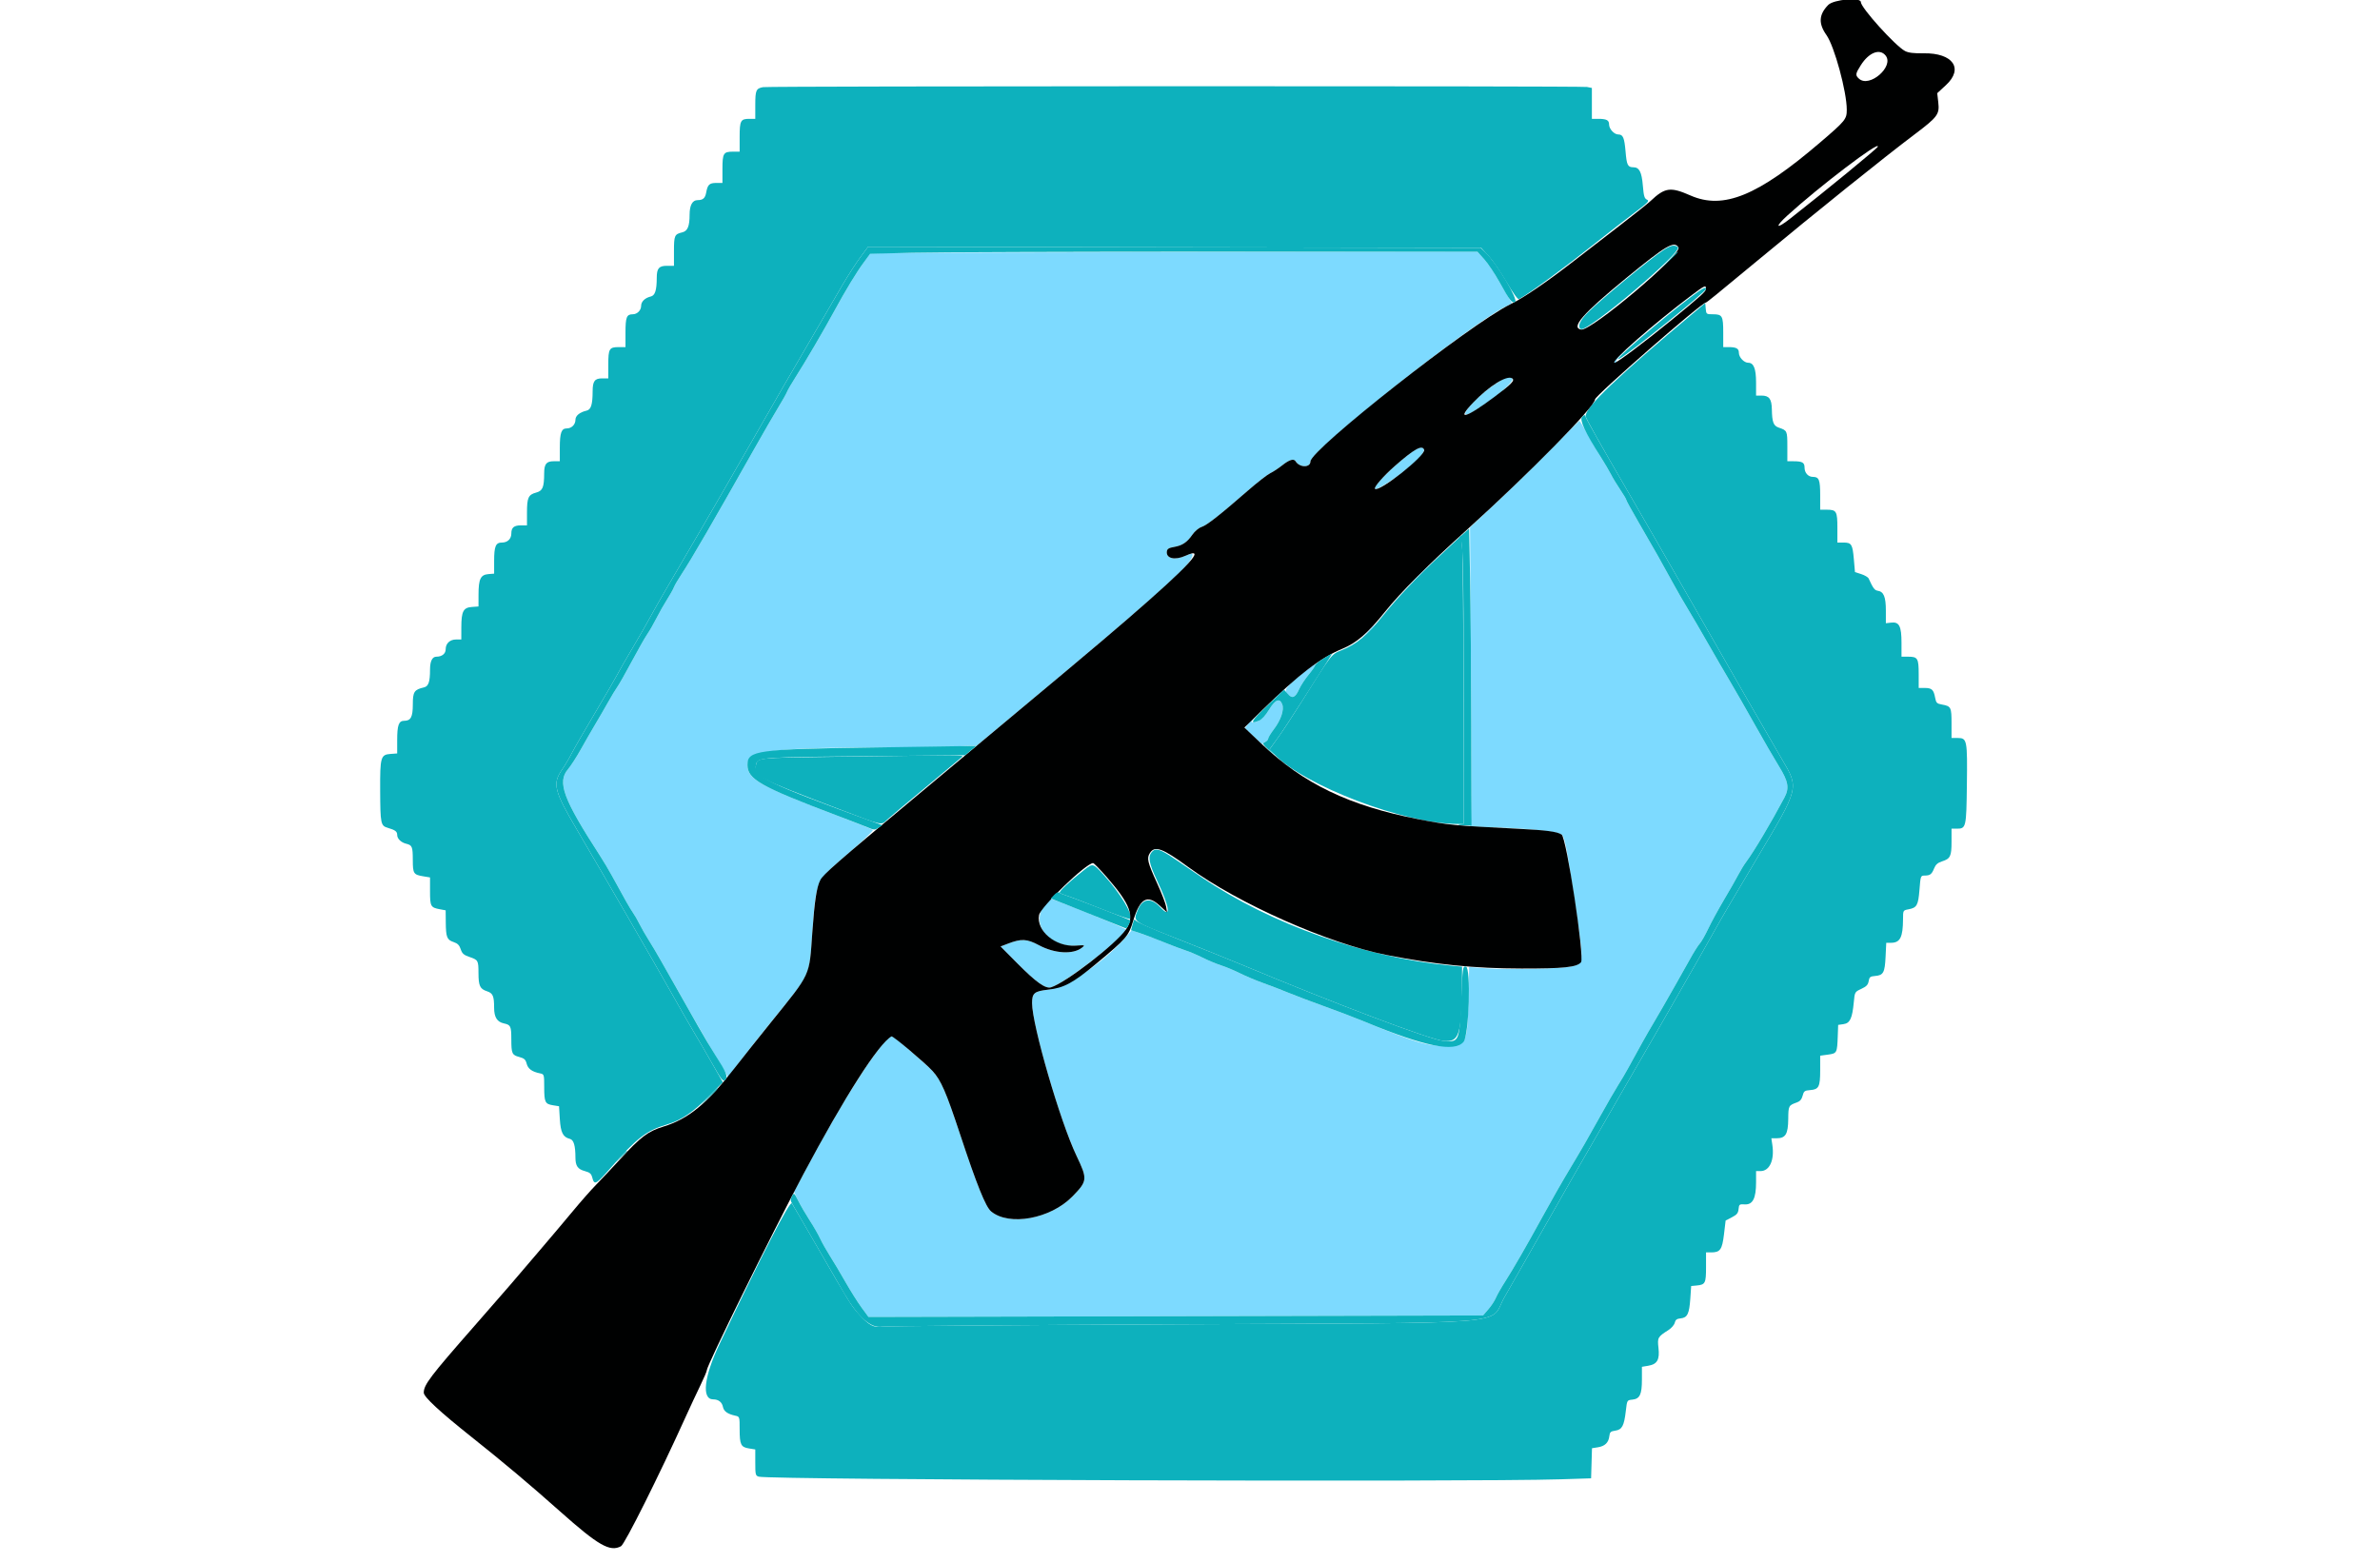<svg id="svg" version="1.1" xmlns="http://www.w3.org/2000/svg" xmlns:xlink="http://www.w3.org/1999/xlink" width="400" height="262.667" viewBox="0, 0, 400,262.667"><g id="svgg"><path id="path0" d="M128.252 14.647 C 127.071 14.864,126.938 15.167,126.938 17.641 L 126.938 19.974 125.940 19.974 C 124.470 19.974,124.310 20.276,124.310 23.049 L 124.310 25.493 123.180 25.493 C 121.582 25.493,121.419 25.764,121.419 28.436 L 121.419 30.749 120.400 30.749 C 119.227 30.749,118.927 31.032,118.687 32.366 C 118.516 33.313,118.143 33.640,117.233 33.640 C 116.373 33.640,115.900 34.504,115.900 36.075 C 115.900 38.036,115.566 38.840,114.661 39.056 C 113.367 39.366,113.272 39.582,113.272 42.214 L 113.272 44.678 112.099 44.678 C 110.741 44.678,110.383 45.098,110.378 46.698 C 110.372 48.815,110.096 49.668,109.361 49.842 C 108.400 50.070,107.753 50.697,107.753 51.402 C 107.753 52.163,107.096 52.825,106.341 52.825 C 105.316 52.825,105.125 53.308,105.125 55.900 L 105.125 58.344 103.995 58.344 C 102.396 58.344,102.234 58.616,102.234 61.288 L 102.234 63.601 101.192 63.601 C 99.953 63.601,99.607 64.068,99.603 65.751 C 99.597 68.003,99.334 68.850,98.585 69.023 C 97.432 69.290,96.715 69.876,96.715 70.552 C 96.715 71.360,96.066 72.011,95.260 72.011 C 94.348 72.011,94.087 72.737,94.087 75.278 L 94.087 77.530 93.045 77.530 C 91.829 77.530,91.460 77.999,91.456 79.549 C 91.449 81.917,91.208 82.499,90.115 82.794 C 88.791 83.150,88.568 83.640,88.568 86.185 L 88.568 88.305 87.569 88.305 C 86.387 88.305,85.940 88.675,85.940 89.653 C 85.940 90.582,85.309 91.196,84.353 91.196 C 83.307 91.196,83.049 91.814,83.049 94.316 L 83.049 96.420 82.069 96.502 C 80.773 96.610,80.429 97.324,80.424 99.919 L 80.420 101.941 79.310 102.022 C 77.866 102.127,77.539 102.760,77.533 105.453 L 77.530 107.490 76.650 107.490 C 75.609 107.490,74.901 108.159,74.901 109.144 C 74.901 109.880,74.273 110.381,73.351 110.381 C 72.645 110.381,72.273 111.135,72.273 112.565 C 72.273 114.618,72.018 115.364,71.254 115.541 C 69.618 115.919,69.382 116.276,69.382 118.384 C 69.382 120.520,69.048 121.156,67.927 121.156 C 67.016 121.156,66.754 121.883,66.754 124.409 L 66.754 126.645 65.643 126.726 C 63.981 126.847,63.867 127.245,63.893 132.852 C 63.920 138.504,63.980 138.797,65.188 139.154 C 66.433 139.521,66.754 139.764,66.754 140.338 C 66.754 140.980,67.403 141.612,68.284 141.827 C 69.275 142.070,69.374 142.319,69.378 144.580 C 69.383 146.842,69.504 147.027,71.156 147.300 L 72.273 147.484 72.273 149.794 C 72.273 152.354,72.376 152.543,73.916 152.831 L 74.901 153.015 74.920 155.023 C 74.943 157.537,75.116 157.975,76.236 158.349 C 76.912 158.575,77.208 158.873,77.429 159.548 C 77.667 160.278,77.939 160.521,78.874 160.841 C 80.365 161.351,80.412 161.433,80.416 163.552 C 80.421 165.706,80.663 166.226,81.836 166.613 C 82.842 166.945,83.040 167.399,83.045 169.390 C 83.049 170.985,83.543 171.773,84.692 172.023 C 85.831 172.270,85.931 172.484,85.936 174.683 C 85.941 177.099,86.047 177.336,87.275 177.667 C 88.108 177.891,88.334 178.095,88.513 178.786 C 88.737 179.651,89.409 180.143,90.736 180.414 C 91.453 180.561,91.459 180.578,91.463 182.725 C 91.467 185.280,91.606 185.567,92.942 185.783 L 93.955 185.946 94.087 188.085 C 94.227 190.373,94.615 191.139,95.779 191.431 C 96.422 191.592,96.706 192.548,96.712 194.564 C 96.716 195.978,97.094 196.524,98.291 196.846 C 99.142 197.075,99.372 197.278,99.547 197.954 C 99.886 199.264,100.160 199.119,102.598 196.340 C 107.079 191.233,108.610 190.053,112.121 189.002 C 114.522 188.283,116.535 186.918,119.285 184.141 L 121.488 181.917 119.564 178.541 C 118.505 176.684,117.196 174.435,116.655 173.544 C 116.113 172.653,114.349 169.578,112.733 166.711 C 109.866 161.624,101.470 147.115,97.057 139.621 C 93.117 132.931,92.818 131.756,94.452 129.382 C 94.942 128.669,95.663 127.454,96.055 126.682 C 96.446 125.909,98.218 122.837,99.993 119.855 C 101.767 116.872,103.476 113.928,103.790 113.313 C 104.104 112.697,105.221 110.751,106.272 108.988 C 107.323 107.224,108.757 104.717,109.458 103.417 C 110.159 102.116,112.649 97.799,114.990 93.824 C 118.514 87.840,123.460 79.275,131.684 64.915 C 132.726 63.094,137.802 54.378,141.632 47.832 C 142.520 46.314,143.842 44.264,144.569 43.276 L 145.891 41.479 197.416 41.568 L 248.940 41.656 250.160 42.986 C 250.831 43.718,252.193 45.697,253.186 47.384 C 254.289 49.256,255.108 50.386,255.289 50.283 C 257.290 49.147,262.936 44.998,268.463 40.602 C 270.486 38.992,273.309 36.802,274.735 35.734 C 276.995 34.042,277.261 33.763,276.807 33.561 C 276.375 33.368,276.257 32.968,276.109 31.193 C 275.919 28.918,275.512 28.124,274.532 28.117 C 273.570 28.110,273.402 27.777,273.206 25.493 C 273.004 23.132,272.779 22.602,271.978 22.602 C 271.288 22.602,270.434 21.672,270.434 20.922 C 270.434 20.192,270.005 19.974,268.572 19.974 L 267.543 19.974 267.543 17.378 L 267.543 14.783 266.721 14.619 C 265.791 14.433,129.267 14.460,128.252 14.647 M279.618 42.003 C 277.574 43.299,269.032 50.351,266.820 52.569 C 265.507 53.885,265.072 54.932,265.682 55.309 C 266.711 55.945,282.990 42.199,281.997 41.534 C 281.369 41.112,280.865 41.212,279.618 42.003 M284.431 49.737 C 279.401 53.482,270.322 61.304,272.185 60.288 C 273.924 59.340,286.728 49.026,286.728 48.573 C 286.728 48.141,286.249 48.384,284.431 49.737 M284.625 52.601 C 271.798 63.335,266.491 68.409,266.491 69.940 C 266.491 70.269,268.755 74.303,273.846 83.049 C 275.824 86.445,280.553 94.665,284.355 101.314 C 292.054 114.778,297.373 124.024,299.486 127.615 C 302.382 132.537,302.445 132.288,295.248 144.344 C 292.140 149.549,289.107 154.710,288.506 155.813 C 287.548 157.572,284.475 162.958,278.816 172.799 C 277.902 174.389,274.857 179.652,272.051 184.494 C 269.245 189.336,265.801 195.309,264.398 197.766 C 260.770 204.120,254.834 214.545,252.811 218.115 C 250.150 222.812,256.133 222.324,197.827 222.595 C 171.119 222.719,148.807 222.898,148.245 222.993 C 146.896 223.221,145.994 222.737,144.369 220.913 C 143.023 219.403,142.900 219.203,137.052 209.067 C 135.051 205.598,133.265 202.537,133.083 202.264 C 132.750 201.766,127.990 211.026,120.925 225.917 C 118.314 231.420,117.883 235.217,119.869 235.217 C 120.742 235.217,121.340 235.676,121.499 236.468 C 121.650 237.227,122.280 237.677,123.587 237.961 C 124.303 238.116,124.310 238.139,124.310 240.233 C 124.310 242.828,124.513 243.245,125.877 243.463 L 126.938 243.633 126.938 245.833 C 126.938 247.888,126.977 248.045,127.530 248.209 C 129.361 248.753,246.880 249.138,262.286 248.651 L 267.411 248.489 267.486 245.959 L 267.561 243.428 268.559 243.269 C 269.740 243.080,270.357 242.476,270.477 241.393 C 270.553 240.717,270.695 240.586,271.476 240.473 C 272.612 240.309,272.959 239.665,273.244 237.188 C 273.455 235.357,273.460 235.348,274.307 235.266 C 275.598 235.141,275.953 234.416,275.953 231.896 L 275.953 229.744 277.014 229.565 C 278.530 229.309,278.961 228.554,278.734 226.551 C 278.540 224.835,278.610 224.710,280.409 223.567 C 280.909 223.250,281.387 222.696,281.471 222.336 C 281.589 221.832,281.818 221.663,282.467 221.600 C 283.593 221.490,283.911 220.836,284.087 218.265 L 284.231 216.163 285.150 216.076 C 286.610 215.937,286.728 215.705,286.728 212.977 L 286.728 210.512 287.598 210.512 C 289.108 210.512,289.439 210.043,289.746 207.467 L 290.021 205.156 291.069 204.614 C 291.915 204.176,292.131 203.911,292.197 203.229 C 292.274 202.434,292.336 202.388,293.247 202.441 C 294.577 202.518,295.137 201.425,295.138 198.752 L 295.138 196.846 295.876 196.846 C 297.414 196.846,298.253 194.995,297.873 192.444 L 297.706 191.327 298.615 191.327 C 300.097 191.327,300.522 190.616,300.545 188.096 C 300.566 185.853,300.594 185.800,302.027 185.293 C 302.519 185.118,302.808 184.774,302.962 184.176 C 303.161 183.403,303.294 183.303,304.220 183.232 C 305.694 183.120,305.913 182.684,305.913 179.869 L 305.913 177.447 307.229 177.267 C 308.738 177.059,308.764 177.009,308.869 174.113 L 308.936 172.273 309.845 172.142 C 310.929 171.985,311.308 171.170,311.564 168.449 C 311.725 166.735,311.731 166.725,312.827 166.215 C 313.685 165.816,313.958 165.529,314.062 164.915 C 314.177 164.226,314.316 164.116,315.159 164.046 C 316.534 163.931,316.776 163.482,316.904 160.818 L 317.016 158.476 317.838 158.472 C 319.354 158.464,319.823 157.531,319.836 154.497 C 319.842 153.016,319.843 153.015,320.754 152.844 C 322.167 152.579,322.393 152.175,322.601 149.550 C 322.787 147.206,322.798 147.175,323.484 147.171 C 324.392 147.165,324.664 146.955,325.075 145.938 C 325.322 145.327,325.679 145.012,326.374 144.792 C 327.793 144.343,327.989 143.939,327.989 141.474 L 327.989 139.290 328.877 139.290 C 330.434 139.290,330.478 139.103,330.568 131.952 C 330.664 124.390,330.598 124.047,329.047 124.047 L 327.989 124.047 327.989 121.583 C 327.989 118.867,327.904 118.700,326.375 118.424 C 325.523 118.271,325.397 118.145,325.234 117.273 C 324.983 115.928,324.673 115.637,323.490 115.637 L 322.470 115.637 322.470 113.325 C 322.470 110.653,322.308 110.381,320.710 110.381 L 319.580 110.381 319.580 108.074 C 319.580 105.234,319.203 104.494,317.839 104.653 L 316.951 104.756 316.951 102.634 C 316.951 100.317,316.591 99.441,315.578 99.295 C 315.060 99.220,314.795 98.863,314.060 97.240 C 313.961 97.024,313.404 96.692,312.821 96.503 L 311.760 96.160 311.573 94.006 C 311.353 91.477,311.178 91.196,309.823 91.196 L 308.804 91.196 308.804 88.752 C 308.804 85.937,308.655 85.677,307.043 85.677 L 305.913 85.677 305.913 83.233 C 305.913 80.641,305.722 80.158,304.697 80.158 C 303.895 80.158,303.285 79.481,303.285 78.590 C 303.285 77.743,302.911 77.530,301.424 77.530 L 300.394 77.530 300.394 75.048 C 300.394 72.414,300.368 72.355,298.959 71.879 C 298.060 71.575,297.830 70.971,297.792 68.810 C 297.761 67.048,297.340 66.491,296.039 66.491 L 295.138 66.491 295.138 64.316 C 295.138 61.963,294.744 60.972,293.809 60.972 C 293.104 60.972,292.247 60.051,292.247 59.292 C 292.247 58.580,291.816 58.344,290.517 58.344 L 289.619 58.344 289.619 55.900 C 289.619 53.091,289.468 52.825,287.874 52.825 C 286.787 52.825,286.758 52.802,286.678 51.889 L 286.597 50.952 284.625 52.601 M241.919 93.467 C 238.277 96.864,234.836 100.489,232.600 103.285 C 229.772 106.820,228.049 108.269,225.423 109.316 C 223.738 109.987,223.797 109.912,218.601 118.202 C 217.309 120.262,215.605 122.851,214.813 123.954 L 213.374 125.959 214.112 126.736 C 219.154 132.048,236.075 138.491,245.007 138.501 L 245.992 138.502 245.963 116.754 C 245.947 104.793,245.858 93.888,245.766 92.521 L 245.598 90.035 241.919 93.467 M140.342 127.202 C 127.277 127.373,127.321 127.369,127.062 128.548 C 126.639 130.477,126.938 130.635,141.524 136.192 C 148.447 138.830,148.070 138.751,149.098 137.786 C 149.558 137.355,152.477 134.897,155.585 132.323 C 158.693 129.750,161.408 127.486,161.620 127.292 C 162.046 126.900,163.079 126.905,140.342 127.202 M193.615 143.173 C 192.891 143.973,193.086 145.087,194.466 148.012 C 196.643 152.626,196.868 154.512,195.002 152.490 C 193.458 150.819,192.011 150.997,191.227 152.954 C 190.423 154.965,190.109 154.738,197.963 157.833 C 201.902 159.386,206.899 161.398,209.067 162.304 C 224.414 168.723,240.384 174.754,242.576 174.958 C 245.295 175.212,245.646 174.058,245.714 164.620 L 245.729 162.486 243.824 162.303 C 229.261 160.909,213.589 155.353,201.971 147.467 C 200.526 146.486,198.456 145.078,197.372 144.337 C 195.006 142.721,194.239 142.483,193.615 143.173 M182.208 146.230 C 179.745 148.170,177.907 149.891,178.107 150.072 C 178.223 150.178,178.791 150.409,179.369 150.585 C 179.947 150.761,182.518 151.742,185.083 152.766 C 187.647 153.789,189.824 154.547,189.921 154.450 C 190.531 153.840,188.301 150.135,185.422 146.978 C 183.694 145.083,183.673 145.078,182.208 146.230 " stroke="none" fill="#0db1bd" fill-rule="evenodd"></path><path id="path1" d="M150.986 42.515 L 146.255 42.599 145.169 44.099 C 143.879 45.878,142.076 48.859,140.206 52.300 C 138.471 55.494,135.361 60.806,133.743 63.338 C 133.050 64.422,132.389 65.559,132.273 65.865 C 132.158 66.170,131.492 67.353,130.793 68.493 C 130.095 69.633,128.189 72.930,126.558 75.821 C 119.915 87.596,116.137 94.107,114.635 96.373 C 114.011 97.313,113.392 98.369,113.259 98.719 C 113.126 99.069,112.604 100.001,112.099 100.791 C 111.594 101.580,110.808 102.967,110.352 103.873 C 109.896 104.778,109.198 105.992,108.802 106.570 C 108.406 107.148,107.236 109.204,106.203 111.138 C 105.169 113.072,104.078 114.999,103.777 115.421 C 103.477 115.844,102.787 116.981,102.245 117.950 C 101.703 118.918,100.729 120.598,100.081 121.682 C 99.433 122.766,98.322 124.696,97.612 125.970 C 96.902 127.244,95.925 128.755,95.441 129.327 C 93.623 131.476,94.680 134.328,100.790 143.758 C 101.398 144.698,102.284 146.176,102.757 147.043 C 105.061 151.263,105.866 152.678,106.359 153.378 C 106.654 153.797,107.160 154.671,107.482 155.322 C 107.804 155.972,108.481 157.155,108.986 157.950 C 109.491 158.745,110.405 160.283,111.018 161.367 C 115.122 168.630,118.537 174.603,119.477 176.164 C 119.895 176.859,120.714 178.233,121.298 179.218 L 122.360 181.009 124.583 178.105 C 125.806 176.508,128.398 173.242,130.344 170.847 C 136.299 163.513,135.994 164.213,136.537 156.636 C 137.168 147.823,136.970 148.248,142.792 143.243 C 145.055 141.298,146.815 139.614,146.703 139.502 C 146.590 139.389,144.197 138.423,141.383 137.354 C 127.625 132.128,125.624 131.013,125.624 128.574 C 125.624 126.153,129.844 125.639,149.827 125.628 C 154.249 125.626,159.297 125.547,161.043 125.453 L 164.219 125.283 174.182 116.978 C 191.373 102.648,198.921 96.008,199.967 94.297 C 200.742 93.032,200.564 92.820,199.230 93.421 C 197.440 94.229,195.938 93.867,196.111 92.671 C 196.170 92.259,196.454 92.083,197.290 91.941 C 198.696 91.702,199.504 91.166,200.395 89.880 C 200.810 89.281,201.459 88.737,201.950 88.574 C 202.844 88.280,204.960 86.619,209.704 82.488 C 211.304 81.095,213.003 79.771,213.480 79.544 C 213.957 79.318,214.874 78.714,215.518 78.202 C 216.696 77.266,217.438 77.042,217.741 77.531 C 218.415 78.623,220.226 78.646,220.244 77.563 C 220.274 75.751,246.852 54.645,253.012 51.543 L 254.118 50.986 253.366 49.737 C 252.953 49.051,252.111 47.609,251.496 46.533 C 250.881 45.457,249.908 44.068,249.334 43.445 L 248.290 42.313 202.003 42.372 C 176.545 42.405,153.587 42.469,150.986 42.515 M272.062 59.737 C 271.169 60.658,271.033 60.972,271.529 60.972 C 271.697 60.972,271.754 60.891,271.655 60.793 C 271.557 60.694,271.856 60.221,272.320 59.741 C 272.785 59.262,273.106 58.870,273.033 58.870 C 272.961 58.870,272.524 59.260,272.062 59.737 M251.204 64.627 C 247.588 67.046,244.394 71.035,247.526 69.222 C 250.981 67.221,254.766 63.992,254.129 63.589 C 253.492 63.186,253.210 63.285,251.204 64.627 M261.235 74.970 C 258.995 77.278,254.889 81.301,252.112 83.910 L 247.063 88.654 247.228 113.601 C 247.358 133.340,247.324 138.591,247.066 138.751 C 246.886 138.862,247.606 138.973,248.665 138.997 C 256.075 139.167,261.536 139.674,262.456 140.276 C 262.919 140.578,263.233 142.061,264.228 148.620 C 266.319 162.406,266.318 161.805,264.258 162.425 C 262.922 162.827,253.637 163.042,249.803 162.761 L 246.912 162.549 246.843 165.966 C 246.649 175.662,246.655 175.646,243.185 175.779 C 240.093 175.898,237.765 175.219,229.435 171.766 C 227.917 171.137,224.816 169.954,222.543 169.136 C 220.271 168.319,217.550 167.291,216.499 166.852 C 215.447 166.413,213.590 165.698,212.372 165.263 C 211.154 164.829,209.380 164.083,208.429 163.607 C 207.479 163.131,206.051 162.533,205.256 162.278 C 204.461 162.023,203.042 161.432,202.102 160.963 C 201.163 160.495,199.921 159.966,199.343 159.788 C 198.765 159.609,197.286 159.049,196.058 158.543 C 194.829 158.037,193.007 157.342,192.008 157.000 L 190.192 156.376 189.264 157.461 C 185.698 161.626,179.250 166.004,176.169 166.349 C 173.832 166.611,173.456 166.925,173.456 168.616 C 173.456 172.261,178.188 188.539,180.898 194.218 C 182.811 198.226,182.783 198.507,180.222 201.125 C 176.552 204.876,169.592 206.147,166.568 203.618 C 165.651 202.852,164.175 199.180,161.362 190.670 C 159.000 183.524,158.168 181.611,156.732 180.022 C 155.899 179.099,150.487 174.408,150.012 174.196 C 148.903 173.701,142.165 183.959,136.023 195.495 L 133.454 200.320 133.941 201.404 C 134.209 202.001,135.064 203.496,135.842 204.727 C 136.619 205.958,137.514 207.514,137.830 208.185 C 138.145 208.856,138.883 210.157,139.468 211.076 C 140.054 211.995,141.229 213.969,142.080 215.462 C 142.931 216.956,144.152 218.894,144.793 219.769 L 145.960 221.360 197.602 221.236 L 249.245 221.112 250.137 220.083 C 250.628 219.517,251.202 218.644,251.412 218.143 C 251.623 217.642,252.330 216.400,252.984 215.383 C 254.254 213.411,256.664 209.230,259.125 204.731 C 260.769 201.726,262.522 198.658,264.007 196.189 C 265.876 193.082,266.843 191.402,268.925 187.648 C 270.087 185.552,271.453 183.187,271.959 182.392 C 272.466 181.597,273.201 180.355,273.592 179.632 C 275.266 176.544,276.980 173.485,277.816 172.098 C 278.309 171.279,279.067 169.979,279.501 169.210 C 279.934 168.440,280.869 166.804,281.577 165.574 C 282.285 164.344,283.381 162.397,284.012 161.248 C 284.643 160.098,285.385 158.916,285.660 158.620 C 285.936 158.324,286.582 157.194,287.095 156.110 C 287.609 155.026,288.801 152.838,289.744 151.248 C 290.687 149.658,291.768 147.766,292.145 147.043 C 292.523 146.321,293.122 145.342,293.478 144.868 C 294.751 143.172,297.719 138.180,299.912 134.044 C 300.755 132.454,300.559 131.347,298.988 128.812 C 298.214 127.565,296.423 124.474,295.007 121.945 C 293.591 119.415,291.695 116.104,290.793 114.586 C 289.891 113.068,288.175 110.112,286.979 108.016 C 285.783 105.920,284.263 103.318,283.602 102.234 C 282.941 101.150,281.853 99.258,281.185 98.029 C 279.460 94.860,277.920 92.138,275.463 87.914 C 274.287 85.893,273.325 84.142,273.325 84.023 C 273.325 83.905,272.868 83.135,272.310 82.311 C 271.752 81.488,271.040 80.312,270.728 79.697 C 270.415 79.083,269.649 77.782,269.025 76.807 C 268.401 75.831,267.368 74.057,266.731 72.865 C 266.093 71.673,265.512 70.714,265.440 70.735 C 265.368 70.756,263.476 72.662,261.235 74.970 M237.306 75.984 C 234.525 77.979,230.702 81.775,231.087 82.160 C 231.484 82.558,236.838 78.811,238.497 76.975 C 240.062 75.243,239.264 74.580,237.306 75.984 M238.100 96.912 L 236.399 98.686 238.173 96.985 C 239.149 96.050,239.947 95.252,239.947 95.211 C 239.947 95.018,239.680 95.264,238.100 96.912 M229.817 106.242 L 228.778 107.359 229.895 106.320 C 230.509 105.748,231.012 105.246,231.012 105.203 C 231.012 105.004,230.783 105.203,229.817 106.242 M219.261 112.914 C 215.942 115.573,215.647 115.996,216.547 116.811 C 217.253 117.449,217.741 117.188,218.339 115.850 C 218.618 115.227,219.336 114.128,219.935 113.408 C 220.932 112.211,221.223 111.695,220.904 111.695 C 220.837 111.695,220.098 112.244,219.261 112.914 M214.832 116.754 L 214.060 117.608 214.915 116.837 C 215.384 116.412,215.769 116.028,215.769 115.982 C 215.769 115.779,215.552 115.958,214.832 116.754 M213.300 119.270 C 212.422 120.716,211.538 121.419,210.599 121.419 C 210.261 121.419,210.245 121.347,210.512 121.025 C 210.692 120.808,210.780 120.631,210.707 120.631 C 210.634 120.631,210.272 121.027,209.903 121.512 L 209.230 122.394 210.813 123.887 C 211.683 124.709,212.325 125.267,212.238 125.127 C 212.152 124.988,212.320 124.798,212.611 124.706 C 212.902 124.613,213.141 124.377,213.141 124.181 C 213.141 123.985,213.574 123.257,214.104 122.563 C 215.276 121.028,215.852 119.307,215.503 118.388 C 215.081 117.278,214.327 117.580,213.300 119.270 M175.579 152.142 C 173.138 155.224,176.192 159.240,180.756 158.949 C 182.400 158.844,182.415 158.850,181.817 159.311 C 180.313 160.468,177.241 160.283,174.612 158.877 C 172.587 157.795,171.669 157.748,169.403 158.613 L 168.163 159.087 171.006 161.953 C 174.158 165.130,175.732 166.245,176.652 165.952 C 179.246 165.129,189.634 156.985,189.130 156.169 C 188.970 155.911,177.107 151.117,176.627 151.117 C 176.497 151.117,176.026 151.578,175.579 152.142 " stroke="none" fill="#7ddaff" fill-rule="evenodd"></path><path id="path2" d="M307.264 0.832 C 305.682 2.451,305.594 3.954,306.968 5.893 C 308.303 7.777,310.381 15.415,310.381 18.438 C 310.381 20.035,310.172 20.293,305.913 23.939 C 295.417 32.926,289.644 35.288,284.115 32.859 C 280.731 31.372,279.831 31.499,277.383 33.803 C 276.941 34.219,274.660 36.038,272.313 37.845 C 269.967 39.652,266.484 42.343,264.575 43.825 C 259.914 47.443,256.133 50.021,253.818 51.158 C 247.161 54.427,220.277 75.571,220.244 77.563 C 220.226 78.646,218.415 78.623,217.741 77.531 C 217.438 77.042,216.696 77.266,215.518 78.202 C 214.874 78.714,213.957 79.318,213.480 79.544 C 213.003 79.771,211.304 81.095,209.704 82.488 C 204.960 86.619,202.844 88.280,201.950 88.574 C 201.459 88.737,200.810 89.281,200.395 89.880 C 199.504 91.166,198.696 91.702,197.290 91.941 C 196.454 92.083,196.170 92.259,196.111 92.671 C 195.938 93.867,197.440 94.229,199.230 93.421 C 202.954 91.742,199.936 95.039,189.488 104.061 C 184.393 108.460,179.459 112.598,153.482 134.265 C 140.702 144.924,138.351 146.981,137.871 147.923 C 137.243 149.153,136.902 151.387,136.522 156.767 C 135.997 164.203,136.346 163.440,129.698 171.684 C 127.674 174.194,124.852 177.744,123.427 179.573 C 118.767 185.556,115.705 188.072,111.519 189.358 C 108.896 190.163,107.715 191.054,104.188 194.890 C 102.752 196.452,100.926 198.392,100.131 199.201 C 99.336 200.010,97.622 201.956,96.321 203.525 C 95.020 205.094,92.376 208.225,90.445 210.482 C 88.515 212.739,86.386 215.231,85.715 216.018 C 85.043 216.806,82.362 219.881,79.756 222.852 C 72.273 231.382,71.222 232.766,71.222 234.097 C 71.222 234.801,73.903 237.287,79.238 241.529 C 84.685 245.859,89.034 249.517,94.119 254.041 C 100.581 259.791,102.514 260.897,104.369 259.903 C 105.004 259.564,110.791 247.981,115.259 238.108 C 116.011 236.445,117.114 234.086,117.709 232.865 C 118.304 231.644,118.791 230.498,118.791 230.319 C 118.791 229.522,129.714 207.347,135.020 197.372 C 141.913 184.414,147.688 175.383,149.836 174.203 C 150.058 174.081,155.556 178.719,156.732 180.022 C 158.168 181.611,159.000 183.524,161.362 190.670 C 164.175 199.180,165.651 202.852,166.568 203.618 C 169.592 206.147,176.552 204.876,180.222 201.125 C 182.783 198.507,182.811 198.226,180.898 194.218 C 178.188 188.539,173.456 172.261,173.456 168.616 C 173.456 166.925,173.832 166.611,176.169 166.349 C 178.812 166.053,180.348 165.223,184.231 161.995 C 189.333 157.755,189.673 157.361,190.446 154.796 C 191.594 150.992,192.809 150.297,194.923 152.234 L 196.141 153.351 195.991 152.405 C 195.909 151.885,195.226 150.111,194.474 148.463 C 192.854 144.911,192.697 144.245,193.274 143.363 C 194.103 142.099,195.375 142.569,199.723 145.747 C 208.133 151.894,223.309 158.617,233.114 160.539 C 241.201 162.125,247.835 162.789,255.716 162.801 C 262.821 162.812,265.024 162.579,265.717 161.743 C 266.347 160.985,263.283 140.817,262.456 140.276 C 261.693 139.777,259.896 139.540,255.041 139.298 C 244.363 138.767,243.362 138.671,238.371 137.697 C 226.724 135.424,219.096 131.753,211.996 125.005 L 209.143 122.293 212.259 119.252 C 218.350 113.307,221.915 110.580,225.579 109.064 C 228.012 108.057,229.851 106.467,232.751 102.861 C 235.447 99.508,239.863 95.088,246.649 88.948 C 257.124 79.470,268.068 68.324,268.068 67.133 C 268.068 66.519,285.988 50.859,286.699 50.853 C 286.843 50.851,288.367 49.614,295.269 43.891 C 305.448 35.453,316.572 26.515,321.837 22.544 C 325.648 19.669,325.988 19.211,325.764 17.238 L 325.586 15.660 327.050 14.308 C 330.072 11.519,328.221 8.879,323.299 8.958 C 321.644 8.984,320.753 8.876,320.181 8.581 C 318.566 7.745,312.746 1.300,312.746 0.347 C 312.746 -0.501,308.172 -0.096,307.264 0.832 M316.919 9.348 C 318.367 11.189,314.186 14.812,312.439 13.231 C 311.793 12.647,311.826 12.400,312.741 10.958 C 314.106 8.805,315.937 8.100,316.919 9.348 M315.594 24.663 C 315.464 24.990,307.137 31.824,300.842 36.769 C 298.510 38.601,298.203 38.232,300.394 36.230 C 305.683 31.400,316.049 23.512,315.594 24.663 M282.095 41.584 C 282.789 42.685,267.364 55.708,265.734 55.398 C 263.959 55.059,265.989 52.740,273.325 46.726 C 280.019 41.237,281.376 40.442,282.095 41.584 M286.722 48.555 C 286.716 48.989,285.853 49.768,280.815 53.889 C 276.365 57.529,271.774 60.972,271.372 60.972 C 270.452 60.972,278.035 54.323,284.363 49.582 C 286.520 47.965,286.731 47.873,286.722 48.555 M254.129 63.589 C 254.659 63.924,254.090 64.519,251.117 66.743 C 246.318 70.332,244.615 70.771,247.616 67.645 C 250.266 64.886,253.246 63.030,254.129 63.589 M239.350 75.606 C 239.660 76.536,231.743 82.816,231.087 82.160 C 230.853 81.926,232.502 80.026,234.365 78.384 C 237.679 75.464,239.049 74.701,239.350 75.606 M186.015 147.438 C 190.000 152.010,190.744 154.034,189.240 156.219 C 187.554 158.671,179.169 165.154,176.652 165.952 C 175.732 166.245,174.158 165.130,171.006 161.953 L 168.163 159.087 169.403 158.613 C 171.669 157.748,172.587 157.795,174.612 158.877 C 177.241 160.283,180.313 160.468,181.817 159.311 C 182.415 158.850,182.400 158.844,180.756 158.949 C 177.367 159.165,174.138 156.454,174.634 153.810 C 174.889 152.448,182.555 145.072,183.715 145.072 C 183.846 145.072,184.881 146.137,186.015 147.438 " stroke="none" fill="#000101" fill-rule="evenodd"></path><path id="path3" d="M144.569 43.276 C 143.842 44.264,142.520 46.314,141.632 47.832 C 137.802 54.378,132.726 63.094,131.684 64.915 C 123.460 79.275,118.514 87.840,114.990 93.824 C 112.649 97.799,110.159 102.116,109.458 103.417 C 108.757 104.717,107.323 107.224,106.272 108.988 C 105.221 110.751,104.104 112.697,103.790 113.313 C 103.476 113.928,101.767 116.872,99.993 119.855 C 98.218 122.837,96.446 125.909,96.055 126.682 C 95.663 127.454,94.942 128.669,94.452 129.382 C 92.818 131.756,93.117 132.931,97.057 139.621 C 101.470 147.115,109.866 161.624,112.733 166.711 C 114.349 169.578,116.113 172.653,116.655 173.544 C 117.196 174.435,118.505 176.683,119.562 178.538 C 121.309 181.604,121.523 181.875,121.898 181.500 C 122.399 180.999,122.103 180.275,120.161 177.250 C 119.480 176.189,118.202 174.043,117.321 172.483 C 116.440 170.922,114.912 168.226,113.925 166.491 C 112.939 164.757,111.630 162.451,111.018 161.367 C 110.405 160.283,109.491 158.745,108.986 157.950 C 108.481 157.155,107.804 155.972,107.482 155.322 C 107.160 154.671,106.654 153.797,106.359 153.378 C 105.866 152.678,105.061 151.263,102.757 147.043 C 102.284 146.176,101.398 144.698,100.790 143.758 C 94.680 134.328,93.623 131.476,95.441 129.327 C 95.925 128.755,96.902 127.244,97.612 125.970 C 98.322 124.696,99.433 122.766,100.081 121.682 C 100.729 120.598,101.703 118.918,102.245 117.950 C 102.787 116.981,103.477 115.844,103.777 115.421 C 104.078 114.999,105.169 113.072,106.203 111.138 C 107.236 109.204,108.406 107.148,108.802 106.570 C 109.198 105.992,109.896 104.778,110.352 103.873 C 110.808 102.967,111.594 101.580,112.099 100.791 C 112.604 100.001,113.126 99.069,113.259 98.719 C 113.392 98.369,114.011 97.313,114.635 96.373 C 116.137 94.107,119.915 87.596,126.558 75.821 C 128.189 72.930,130.095 69.633,130.793 68.493 C 131.492 67.353,132.158 66.170,132.273 65.865 C 132.389 65.559,133.050 64.422,133.743 63.338 C 135.361 60.806,138.471 55.494,140.206 52.300 C 142.100 48.814,143.894 45.854,145.160 44.128 L 146.238 42.657 153.319 42.485 C 157.214 42.390,180.180 42.313,204.355 42.313 L 248.309 42.313 249.450 43.582 C 250.078 44.281,251.229 46.003,252.008 47.409 C 253.748 50.551,254.149 51.060,254.638 50.748 C 255.219 50.375,251.528 44.191,249.682 42.444 L 248.849 41.656 197.370 41.568 L 145.891 41.479 144.569 43.276 M280.542 43.693 L 279.238 45.072 280.618 43.768 C 281.376 43.051,281.997 42.430,281.997 42.388 C 281.997 42.192,281.754 42.410,280.542 43.693 M265.904 70.082 C 265.419 70.568,266.423 72.731,269.027 76.807 C 269.650 77.782,270.415 79.083,270.728 79.697 C 271.040 80.312,271.752 81.488,272.310 82.311 C 272.868 83.135,273.325 83.905,273.325 84.023 C 273.325 84.142,274.287 85.893,275.463 87.914 C 277.920 92.138,279.460 94.860,281.185 98.029 C 281.853 99.258,282.941 101.150,283.602 102.234 C 284.263 103.318,285.783 105.920,286.979 108.016 C 288.175 110.112,289.891 113.068,290.793 114.586 C 291.695 116.104,293.591 119.415,295.007 121.945 C 296.423 124.474,298.214 127.565,298.988 128.812 C 300.559 131.347,300.755 132.454,299.912 134.044 C 297.719 138.180,294.751 143.172,293.478 144.868 C 293.122 145.342,292.523 146.321,292.145 147.043 C 291.768 147.766,290.687 149.658,289.744 151.248 C 288.801 152.838,287.609 155.026,287.095 156.110 C 286.582 157.194,285.936 158.324,285.660 158.620 C 285.385 158.916,284.643 160.098,284.012 161.248 C 283.381 162.397,282.285 164.344,281.577 165.574 C 280.869 166.804,279.934 168.440,279.501 169.210 C 279.067 169.979,278.309 171.279,277.816 172.098 C 276.980 173.485,275.266 176.544,273.592 179.632 C 273.201 180.355,272.466 181.597,271.959 182.392 C 271.453 183.187,270.087 185.552,268.925 187.648 C 266.843 191.402,265.876 193.082,264.007 196.189 C 262.522 198.658,260.769 201.726,259.125 204.731 C 256.664 209.230,254.254 213.411,252.984 215.383 C 252.330 216.400,251.623 217.642,251.412 218.143 C 251.202 218.644,250.628 219.517,250.137 220.083 L 249.245 221.112 197.602 221.236 L 145.960 221.360 144.793 219.769 C 144.152 218.894,142.931 216.956,142.080 215.462 C 141.229 213.969,140.054 211.995,139.468 211.076 C 138.883 210.157,138.148 208.856,137.836 208.185 C 137.524 207.514,136.733 206.137,136.079 205.125 C 135.426 204.113,134.566 202.642,134.170 201.855 C 133.454 200.436,133.447 200.430,133.105 201.067 C 132.809 201.617,132.828 201.820,133.235 202.497 C 133.495 202.930,135.280 206.005,137.200 209.330 C 139.121 212.654,141.230 216.296,141.888 217.423 C 144.228 221.431,146.371 223.309,148.245 222.993 C 148.807 222.898,171.119 222.719,197.827 222.595 C 256.133 222.324,250.150 222.812,252.811 218.115 C 254.834 214.545,260.770 204.120,264.398 197.766 C 265.801 195.309,269.245 189.336,272.051 184.494 C 274.857 179.652,277.902 174.389,278.816 172.799 C 284.475 162.958,287.548 157.572,288.506 155.813 C 289.107 154.710,292.140 149.549,295.248 144.344 C 302.445 132.288,302.382 132.537,299.486 127.615 C 297.373 124.024,292.054 114.778,284.355 101.314 C 280.553 94.665,275.824 86.445,273.847 83.049 C 269.257 75.163,266.758 70.751,266.528 70.130 C 266.358 69.671,266.319 69.668,265.904 70.082 M245.861 89.791 C 245.283 90.308,244.998 90.599,245.229 90.439 C 245.882 89.985,245.992 93.889,245.992 117.501 L 245.992 138.467 245.269 138.577 C 244.872 138.637,245.168 138.704,245.926 138.725 L 247.306 138.765 247.271 122.142 C 247.251 112.999,247.162 101.769,247.073 97.185 L 246.912 88.850 245.861 89.791 M222.404 110.704 C 221.646 111.170,221.025 111.675,221.025 111.825 C 221.025 111.976,220.535 112.688,219.935 113.408 C 219.336 114.128,218.618 115.227,218.339 115.850 C 217.694 117.292,217.172 117.502,216.416 116.623 L 215.831 115.943 213.006 118.604 C 210.294 121.159,209.911 121.841,211.578 121.151 C 212.069 120.947,212.697 120.264,213.291 119.285 C 214.327 117.580,215.079 117.275,215.503 118.388 C 215.852 119.307,215.276 121.028,214.104 122.563 C 213.574 123.257,213.141 123.975,213.141 124.159 C 213.141 124.342,212.900 124.600,212.605 124.731 C 212.107 124.954,212.156 125.052,213.324 126.151 C 214.013 126.801,214.305 127.021,213.973 126.640 L 213.368 125.947 214.679 124.143 C 215.400 123.151,217.337 120.210,218.985 117.608 C 220.632 115.007,222.419 112.198,222.956 111.367 C 223.493 110.535,223.899 109.855,223.858 109.855 C 223.817 109.855,223.163 110.237,222.404 110.704 M147.306 125.632 C 127.157 125.913,125.624 126.121,125.624 128.574 C 125.624 130.981,127.790 132.207,140.604 137.056 C 142.989 137.959,145.403 138.891,145.967 139.129 C 146.916 139.528,147.043 139.528,147.647 139.132 L 148.300 138.704 147.015 138.234 C 128.776 131.562,126.629 130.520,127.062 128.548 C 127.342 127.276,127.453 127.268,148.309 127.076 L 162.190 126.948 163.152 126.155 L 164.115 125.361 162.149 125.407 C 161.068 125.432,154.389 125.533,147.306 125.632 M177.177 150.416 L 176.608 151.022 182.844 153.500 C 186.274 154.864,189.152 156.012,189.239 156.051 C 189.394 156.123,190.106 154.769,189.957 154.686 C 189.583 154.476,180.174 150.829,179.369 150.582 C 178.791 150.405,178.189 150.159,178.032 150.035 C 177.856 149.896,177.527 150.043,177.177 150.416 M190.380 155.269 L 190.091 156.357 191.432 156.792 C 192.169 157.032,194.014 157.730,195.532 158.345 C 197.050 158.959,198.765 159.608,199.343 159.787 C 199.921 159.966,201.163 160.495,202.102 160.963 C 203.042 161.432,204.461 162.023,205.256 162.278 C 206.051 162.533,207.479 163.131,208.429 163.607 C 209.380 164.083,211.154 164.829,212.372 165.263 C 213.590 165.698,215.447 166.413,216.499 166.852 C 217.550 167.291,220.271 168.319,222.543 169.136 C 224.816 169.954,227.917 171.137,229.435 171.766 C 239.441 175.914,244.505 176.935,245.987 175.105 C 246.900 173.976,247.243 162.597,246.367 162.471 C 245.835 162.395,245.815 162.541,245.571 168.217 C 245.274 175.114,245.233 175.206,242.576 174.958 C 240.384 174.754,224.414 168.723,209.067 162.304 C 206.899 161.398,201.909 159.388,197.979 157.840 C 193.170 155.944,190.807 154.886,190.752 154.603 C 190.707 154.372,190.540 154.671,190.380 155.269 M119.045 184.428 L 117.608 185.940 119.120 184.503 C 120.524 183.169,120.751 182.917,120.556 182.917 C 120.515 182.917,119.835 183.597,119.045 184.428 M104.322 194.415 L 103.417 195.401 104.402 194.495 C 105.319 193.652,105.508 193.430,105.308 193.430 C 105.264 193.430,104.820 193.873,104.322 194.415 " stroke="none" fill="#0db1bd" fill-rule="evenodd"></path></g></svg>